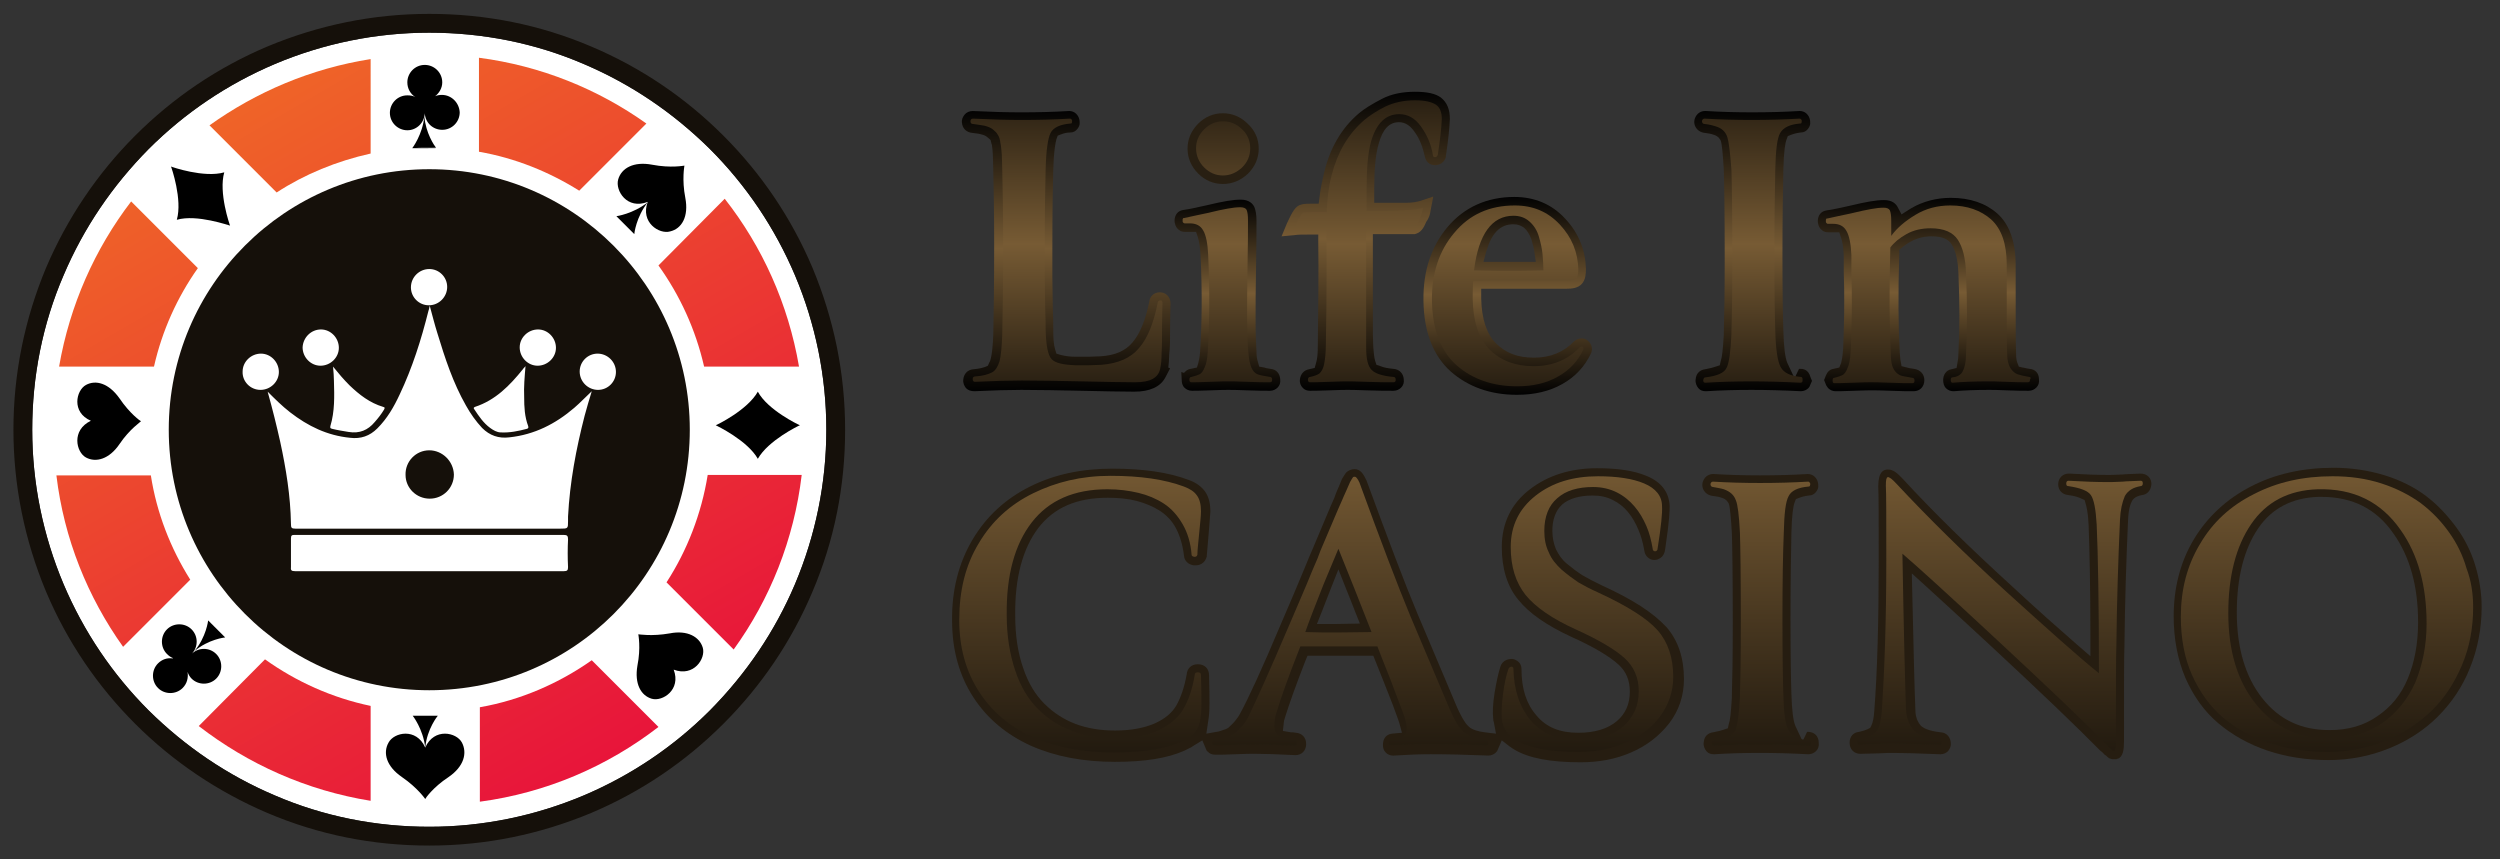 <?xml version="1.0" encoding="utf-8"?>
<!-- Generator: Adobe Illustrator 27.9.0, SVG Export Plug-In . SVG Version: 6.00 Build 0)  -->
<svg version="1.1" id="Layer_1" xmlns="http://www.w3.org/2000/svg" xmlns:xlink="http://www.w3.org/1999/xlink" x="0px" y="0px"
	 viewBox="0 0 558.5 192" style="enable-background:new 0 0 558.5 192;" xml:space="preserve">
<rect x="0" y="0" width="558.5" height="192" fill="#333333" stroke="none"/>
<style type="text/css">
	.st0{fill:#FFFFFF;}
	.st1{fill:#261D11;}
	.st2{fill:#281F12;}
	.st3{fill:url(#SVGID_1_);}
	.st4{fill:url(#SVGID_00000158721497554895646370000013142477841027958690_);}
	.st5{fill:url(#SVGID_00000065065762411040909260000005050742878468114108_);}
	.st6{fill:url(#SVGID_00000085225225807800543540000004161848225751611042_);}
	.st7{fill:url(#SVGID_00000133500556274234546560000005805200473543353272_);}
	.st8{fill:url(#SVGID_00000156579298994683471570000017061731372410746282_);}
	.st9{fill:url(#SVGID_00000036245060926204474490000013010768834422466730_);}
	.st10{fill:url(#SVGID_00000101819240037878803890000016795183575818136465_);}
	.st11{fill:url(#SVGID_00000059295207153326680620000012292763846745382025_);}
	.st12{fill:url(#SVGID_00000175284633799678558760000010685771426766841012_);}
	.st13{fill:url(#SVGID_00000085973272846417281820000006184212049441867188_);}
	.st14{fill:url(#SVGID_00000062165412235558686040000006720867782595329957_);}
	.st15{fill:url(#SVGID_00000005967536046694858040000012119181583821279641_);}
	.st16{fill:url(#SVGID_00000178910517263860840320000004286479175546277012_);}
	.st17{fill:#15100A;}
	.st18{fill:url(#SVGID_00000016039864575972998460000003987251233694497419_);}
	.st19{fill:url(#SVGID_00000163057446766031795090000010519250659044663231_);}
	.st20{fill:url(#SVGID_00000075848355783322352060000013635785559743203997_);}
	.st21{fill:url(#SVGID_00000135656390717045953090000013045183486870718123_);}
	.st22{fill:url(#SVGID_00000152244562484860572200000002268392583973643944_);}
	.st23{fill:url(#SVGID_00000000191665000990315230000012101885590157426563_);}
	.st24{fill:url(#SVGID_00000116206522785911921980000008207696360356081567_);}
	.st25{fill:url(#SVGID_00000068677836924835906680000002829742129126615230_);}
	.st26{fill:url(#SVGID_00000038395225021056305960000012958909158135747485_);}
	.st27{fill:url(#SVGID_00000040549337251890403120000005958757810938446482_);}
	.st28{fill:url(#SVGID_00000078753829061049518580000006240430353211075517_);}
	.st29{fill:url(#SVGID_00000176019024399820029430000008528947672012782773_);}
	.st30{fill:url(#SVGID_00000021090716098654714730000007121757776115066774_);}
</style>
<g>
	<path class="st0" d="M177.6,130.5c-4.5,10.6-10.9,20-19,28.2c-8.1,8.1-17.6,14.5-28.2,19c-10.9,4.6-22.6,7-34.5,7s-23.6-2.3-34.5-7
		c-10.6-4.5-20-10.9-28.2-19c-8.1-8.1-14.5-17.6-19-28.2c-4.6-10.9-7-22.6-7-34.5s2.3-23.6,7-34.5c4.5-10.6,10.9-20,19-28.2
		c8.1-8.1,17.6-14.5,28.2-19c10.9-4.6,22.6-7,34.5-7s23.6,2.3,34.5,7c10.6,4.5,20,10.9,28.2,19c8.1,8.1,14.5,17.6,19,28.2
		c4.6,10.9,7,22.6,7,34.5S182.2,119.6,177.6,130.5z"/>
	<g>
		<path class="st1" d="M357.9,130.8c-1.7-0.8-3.2-1.6-4.4-2.3c-1.1-0.7-2.3-1.6-3.5-2.6c-1.1-0.9-1.8-2-2.4-3.2
			c-0.5-1.2-0.8-2.6-0.8-4.1c0-3.9,1.7-5.4,2.2-5.9c1.5-1.3,3.8-2,6.8-2c1.7,0,3.1,0.3,4.5,1c1.4,0.7,2.5,1.6,3.4,2.7
			c1,1.2,1.7,2.5,2.3,3.9c0.6,1.4,1,2.8,1.3,4.5c0.1,0.9,0.5,1.6,1.2,2c0.3,0.2,0.7,0.3,1.1,0.3c0.5,0,1-0.2,1.4-0.5
			c0.6-0.4,0.9-1.1,1-1.9c1-6.7,1-8.7,1-9.7c-0.1-2.1-1-5-5.2-6.7c-2.9-1.2-6.5-1.7-11-1.7c-5.9,0-11,1.6-15,4.7
			c-4.2,3.2-6.3,7.6-6.3,12.9c0,4.8,1.2,8.8,3.7,11.8c2.4,3,6.3,5.7,11.9,8.3c4.9,2.2,8.4,4.3,10.4,6.1c1.8,1.6,2.6,3.6,2.6,6.1
			c0,2.7-0.9,4.9-2.9,6.6c-2,1.7-4.9,2.6-8.6,2.6c-4.1,0-7.1-1.2-9.3-3.8c-2.3-2.6-3.4-6-3.4-10.4c0-0.9-0.4-1.6-1.2-2
			c-0.3-0.2-0.7-0.3-1.1-0.3c-0.3,0-0.6,0.1-1,0.2c-0.7,0.3-1.2,0.8-1.4,1.5c-0.5,1.5-0.9,3.5-1.3,5.8c-0.4,2.5-0.5,4.4-0.3,6.1
			c0,0.1,0,0.3,0.1,0.4l0.5,2.7l-2.5-0.3c-1.6-0.2-2.8-0.6-3.5-1.2c-0.5-0.4-1.4-1.5-2.7-4.4c-7.2-17.1-8.6-20.3-8.8-20.8
			c-2.9-6.9-6.7-17-11.4-29.8l-0.1-0.2c-0.6-1.3-1.3-2.4-2.6-2.4c-0.7,0-1.4,0.3-1.9,0.8c-0.2,0.3-0.5,0.7-0.9,1.4l-0.7,1.7
			c0,0-0.8,1.8-1,2.5c-0.3,0.7-0.6,1.3-0.8,1.8l-4,9.5c-0.4,0.9-1,2.3-1.8,4.3l-2.6,6.2c-0.9,2.1-1.8,4.2-2.7,6.3
			c-4.2,10-7.3,16.7-9.1,20c-0.4,0.8-0.9,1.4-1.3,1.9c-0.6,0.7-1,1-1.2,1.2l-0.1,0.1l-0.1,0.1c-0.2,0.1-0.5,0.3-0.9,0.4
			c-0.5,0.2-0.9,0.3-1.2,0.4l-2.8,0.5l0.4-2.7l0,0c0.2-1.1,0.3-2.4,0.3-4c0-1.4,0-3.6-0.1-6.4c0-1.4-1-2.4-2.4-2.4l-0.2,0
			c-1.3,0-2.3,0.9-2.4,2.3c-0.5,2.8-1.3,5.1-2.3,6.9c-1,1.7-2.6,3-4.8,4c-2.3,1-5.2,1.6-8.9,1.6c-3.3,0-6.3-0.5-8.9-1.5
			c-2.6-1-4.9-2.5-6.9-4.5c-2-2-3.6-4.6-4.7-7.9c-1.2-3.4-1.8-7.3-1.8-11.8c-0.1-8.5,1.7-15,5.2-19.6c3.5-4.5,8.5-6.7,15.5-6.7
			c2.3,0,4.5,0.2,6.4,0.7c1.9,0.5,3.6,1.2,5.2,2.2c1.5,1,2.7,2.2,3.6,3.9c0.9,1.7,1.5,3.7,1.8,6.1c0,0.3,0.2,1.9,2.2,2.2l0.4,0
			c1.3,0,2.2-0.8,2.5-2l0-0.2c0.1-1,0.2-2.6,0.4-4.7c0.2-2.3,0.3-3.9,0.4-5.1c0-1.9-0.4-3.4-1.2-4.5c-0.8-1.1-2-2-3.7-2.6
			c-4.5-1.7-10.2-2.5-17-2.5c-6.9,0-13,1.3-18.4,4c-5.4,2.7-9.7,6.6-12.8,11.8c-3.1,5.2-4.7,11.3-4.6,18.2c0,6.5,1.6,12.2,4.7,17
			c3.1,4.8,7.4,8.4,12.9,10.9c5.4,2.4,11.7,3.6,18.8,3.6c6.6,0,11.7-0.8,15.5-2.5l0.6-0.3c0.7-0.3,1.2-0.6,1.6-0.9l1.8-1.1l0.8,1.9
			c0.1,0.3,0.2,0.5,0.4,0.6c0.4,0.5,1,0.7,1.7,0.7c1,0,2.5,0,4.6-0.1c2-0.1,3.4-0.1,4.3-0.1c2,0,5,0.1,9,0.3c1.4,0,2.4-1,2.4-2.5
			c0-1.4-0.9-2.4-2.3-2.5c-0.4-0.1-0.8-0.1-1.1-0.1l-1.8-0.3l0.2-1.8c0-0.3,0.1-0.7,0.3-1.3c0.9-2.9,2.4-7.1,4.5-12.5l0.5-1.2h14.7
			l2.4,6c1.5,3.7,2.5,6.4,3.1,8.1c0.1,0.3,0.2,0.6,0.3,0.9l0.6,2.2l-2.2,0.2c-0.9,0.1-1.6,0.6-1.9,1.5c-0.2,0.6-0.2,1.4,0,2
			c0.4,0.9,1.2,1.4,2.1,1.4l0.2,0c3-0.2,5.8-0.3,8.2-0.3c3.8,0,8.1,0.1,12.9,0.3c0.7,0,1.3-0.3,1.7-0.7c0.1-0.1,0.3-0.3,0.4-0.6
			l0.9-2.1l1.8,1.4c0.3,0.2,0.6,0.4,0.9,0.6c3.3,2,8.2,2.9,14.9,2.9c4.1,0,7.9-0.7,11.3-2.2c3.5-1.5,6.3-3.7,8.5-6.5
			c2.2-2.9,3.3-6.2,3.3-9.9c0-4.7-1.3-8.6-3.9-11.6C369.2,136.8,364.7,133.9,357.9,130.8z M298.4,139.4l-4.2,0l1-2.5
			c0.6-1.6,1.3-3.4,2.1-5.4l1.7-4.3l1.7,4.3c0.7,1.7,1.4,3.5,2.1,5.3l1,2.5L298.4,139.4z"/>
		<path class="st1" d="M404.1,163.5c-0.1,0-0.3,0-0.4,0l-1,2.1l-1.6-3.4c-0.5-1.1-0.8-3.6-0.9-7.2c-0.1-2.7-0.2-8.4-0.2-16.8
			c0-8,0.1-14.5,0.2-19.2c0.1-4,0.4-5.9,0.7-6.7l0.3-0.8l0.8-0.3c0.5-0.2,1.2-0.4,2.1-0.5c0.7,0,1.2-0.3,1.6-0.8
			c0.3-0.4,0.5-0.8,0.5-1.2c0-0.3,0-0.7-0.1-1c-0.1-0.4-0.3-0.8-0.7-1.2c-0.4-0.4-1-0.6-1.5-0.6l-0.1,0c-3.3,0.2-6.8,0.3-10.6,0.3
			c-3.6,0-7.1-0.1-10.3-0.3l-0.2,0c-0.9,0-1.7,0.5-2.1,1.3c-0.4,0.7-0.4,1.6,0,2.3c0.4,0.7,1.1,1.2,2.1,1.3c0.8,0.1,1.4,0.2,1.9,0.4
			c0.4,0.1,1.1,0.4,1.4,1l0.1,0.1l0.1,0.2c0.3,0.8,0.5,3.2,0.7,6.6c0.1,3,0.2,9.7,0.2,19.8c0,8-0.1,13.4-0.2,16.3c0,0.1,0,0.6,0,0.6
			c-0.2,3.5-0.4,5.2-0.7,6l-0.2,0.9l-0.9,0.3c-0.6,0.2-1.3,0.4-2.4,0.6c-0.9,0.1-2,0.7-2.1,2.3c-0.1,0.7,0.2,1.4,0.6,1.9
			c0.4,0.5,1,0.7,1.6,0.7l0.2,0c3.1-0.2,6.5-0.3,10.1-0.3c3.4,0,7.1,0.1,10.8,0.3l0.1,0c0.7,0,1.3-0.3,1.7-0.7
			c0.5-0.5,0.7-1.1,0.6-1.9C406.3,164.5,405.4,163.6,404.1,163.5z"/>
		<path class="st1" d="M478.2,105.8c-1.9,0.1-3.2,0.1-4,0.2c-1.8,0.1-2.9,0.1-3.1,0.1c-2.5,0-5.5-0.1-8.8-0.3l-0.1,0
			c-1.4,0-2.4,1-2.4,2.4c0,1.3,0.9,2.3,2.3,2.4c1.6,0.2,2.5,0.6,2.9,0.8l0.7,0.3l0.2,0.7c0.2,0.7,0.6,2.1,0.7,5
			c0.2,5.4,0.4,13.8,0.4,25.1l0,4.1L464,144c-3.9-3.4-8.9-7.8-14.7-13.2c-9.1-8.3-17.3-16.3-24.2-23.8c-1.2-1.3-2.2-2.1-3.2-2.1
			l-0.2,0l-0.2,0c-0.6,0.1-1.9,0.3-1.9,3.8c0.1,1.6,0.1,7.2,0.1,16.8c0,13.2-0.3,24.5-1,33.5c-0.1,1.3-0.3,2.4-0.6,3l-0.3,0.6
			l-0.6,0.3c-0.4,0.2-1,0.4-1.9,0.6c-1.3,0.1-2.1,1.1-2.1,2.4c0,1.5,1,2.5,2.4,2.5l4.1-0.1c1.4-0.1,2.5-0.1,3.3-0.1
			c2,0,5.4,0.1,10.5,0.3c0.7,0,1.3-0.3,1.7-0.7c0.4-0.5,0.7-1.1,0.6-1.8l0-0.2c-0.3-2-1.9-2.2-2.2-2.2c-2.8-0.3-4-1-4.5-1.5
			c-0.7-0.8-1.2-2-1.2-3.4c-0.2-4.6-0.4-13.4-0.7-26.3l-0.1-4.3l3.2,2.9c3.5,3.2,8.1,7.4,13.7,12.6c12.4,11.5,20.8,19.6,25,23.9
			c0.2,0.2,0.3,0.3,0.6,0.5l0.1,0.1l0.1,0.1c0.2,0.2,0.3,0.4,0.7,0.6c0.1,0.1,0.2,0.2,0.3,0.3l0.4,0.3l0.7,0.2h0.3l0.6,0l0.2-0.1
			l0.1,0c1.2-0.4,1.4-2.1,1.4-3.8c0-12.1,0-19.3,0.1-21.5c0.1-9.5,0.4-18.9,0.8-27.9c0.1-2.5,0.5-3.7,0.9-4.4
			c0.5-0.9,1.6-1.2,2.2-1.3c1.1-0.1,2-1,2.1-2.3c0.1-0.7-0.2-1.4-0.6-1.8C479.5,106,478.9,105.8,478.2,105.8z"/>
		<path class="st1" d="M553,126.4c-0.9-3-2.3-5.9-4.2-8.5c-1.9-2.6-4.1-5-6.7-7c-2.6-2-5.8-3.6-9.3-4.7c-3.6-1.1-7.4-1.7-11.5-1.7
			c-6.9,0-13.1,1.4-18.5,4.2c-5.4,2.8-9.7,6.8-12.7,11.8c-3,5-4.5,10.8-4.5,17.2c0,5,0.9,9.7,2.6,13.7c1.8,4.1,4.2,7.5,7.4,10.2
			c3.1,2.6,6.8,4.7,11,6.1c4.2,1.4,8.7,2.1,13.6,2.1c4.8,0,9.3-0.9,13.5-2.6c4.2-1.7,7.9-4.1,10.9-7.1c3-3,5.5-6.6,7.2-10.9
			c1.7-4.2,2.6-8.8,2.6-13.6C554.4,132.5,553.9,129.4,553,126.4z M537.9,151.6c-1.5,3.6-3.7,6.3-6.8,8.4c-3,2.1-6.5,3.1-10.7,3.1
			c-6.3,0-11.2-2.3-15-7.1c-3.8-4.8-5.7-11.3-5.7-19.1c0-7.9,1.6-14.2,4.8-18.9c3-4.4,7.5-6.8,13.4-7l0.7,0h0c7,0,12.3,2.7,16.1,8.2
			c3.7,5.2,5.5,11.8,5.5,19.8C540.2,143.8,539.4,148,537.9,151.6z"/>
	</g>
	<path class="st2" d="M273.2,41.1c-2.1,0-4-0.8-5.5-2.3c-1.6-1.6-2.4-3.5-2.4-5.6c0-2.1,0.8-4,2.4-5.6c1.5-1.5,3.4-2.3,5.5-2.3
		c2.1,0,4,0.8,5.6,2.4c1.6,1.5,2.4,3.4,2.4,5.5c0,2.1-0.8,4-2.4,5.6C277.2,40.3,275.3,41.1,273.2,41.1z"/>
	<g>
		<linearGradient id="SVGID_1_" gradientUnits="userSpaceOnUse" x1="238.279" y1="24.621" x2="238.279" y2="87.363">
			<stop  offset="0" style="stop-color:#020202"/>
			<stop  offset="0.492" style="stop-color:#775B34"/>
			<stop  offset="1" style="stop-color:#010101"/>
		</linearGradient>
		<path class="st3" d="M261.4,73c0-2.6,0.1-4.3,0.1-5.2c0-0.9-0.4-1.7-1.2-2.2c-0.4-0.2-0.8-0.3-1.2-0.3s-0.8,0.1-1.2,0.3
			c-0.7,0.4-1.1,1.1-1.2,2c-0.8,3.9-2,6.9-3.7,8.9c-1.6,1.9-3.9,2.9-7.2,3.1l-2.8,0.1l-2.7,0c-1.4,0-2.5-0.2-3.3-0.4l-1-0.3l-0.3-1
			c-0.3-1-0.4-2.4-0.4-4.2c0-0.9,0-2.6-0.1-4.9c0-2.3-0.1-4.7-0.1-6.9c0-2.3,0-4.4,0-6.5c0-8.3,0.1-14.3,0.2-17.6
			c0.1-4.1,0.5-6,0.7-6.8l0.3-0.8l0.8-0.3c0.5-0.2,1.2-0.4,2-0.4c0.7,0,1.2-0.3,1.6-0.8c0.3-0.4,0.5-0.8,0.5-1.2c0-0.3,0-0.7-0.1-1
			c-0.1-0.4-0.3-0.8-0.7-1.2c-0.4-0.4-1-0.6-1.5-0.6l-0.1,0c-3.3,0.2-6.8,0.3-10.6,0.3c-3.2,0-6.8-0.1-10.9-0.3
			c-0.7,0-1.4,0.3-1.8,0.8c-0.4,0.5-0.7,1.1-0.6,1.8c0.1,1.3,1,2.2,2.4,2.3c0.9,0.1,1.6,0.2,2.2,0.4c0.4,0.1,0.8,0.3,1,0.5
			c0.2,0.2,0.4,0.3,0.5,0.4l0.3,0.3l0.1,0.4c0,0.1,0.1,0.4,0.2,0.7c0.1,0.8,0.2,1.6,0.2,2.2c0,0.8,0.1,1.9,0.1,3.4
			c0.1,3.9,0.2,9.5,0.2,16.6c0,9-0.1,15.8-0.2,20.2c-0.1,2.5-0.3,4.4-0.6,5.5c-0.1,0.3-0.2,0.6-0.3,0.7l-0.3,0.7l-0.7,0.3
			c-0.6,0.2-1.4,0.4-2.6,0.5c-1.2,0.1-2.1,1-2.2,2.3c-0.1,0.7,0.2,1.4,0.6,1.9c0.5,0.5,1.1,0.7,1.9,0.7c4.1-0.2,7.7-0.3,10.5-0.3
			c4.1,0,8.6,0.1,13.4,0.2c4.9,0.1,8.8,0.2,11.8,0.2c3.5,0,5.8-1.1,6.9-3.1l1.1-2.1l-0.4-0.2c0.1-0.8,0.2-1.8,0.2-2.9
			C261.4,77.7,261.4,75.6,261.4,73z"/>
		
			<linearGradient id="SVGID_00000029734081642236377650000016177297792183213234_" gradientUnits="userSpaceOnUse" x1="274.132" y1="44.52" x2="274.132" y2="87.272">
			<stop  offset="0" style="stop-color:#020202"/>
			<stop  offset="0.492" style="stop-color:#775B34"/>
			<stop  offset="1" style="stop-color:#010101"/>
		</linearGradient>
		<path style="fill:url(#SVGID_00000029734081642236377650000016177297792183213234_);" d="M283.8,82.4c-0.7-0.1-1.2-0.2-1.4-0.3
			l-1.1-0.2l-0.3-1.1c-0.2-0.6-0.3-1.3-0.3-2.2c-0.1-1.6-0.2-3.9-0.2-7c0-3.2,0-7.1,0.1-11.9c0.1-4.8,0.1-8.3,0.1-10.4
			c0-1.4-0.2-2.4-0.5-3.1c-0.3-0.6-1.1-1.6-3-1.6c-0.9,0-1.9,0.1-3.1,0.3c-1.1,0.2-2.7,0.5-4.7,1c-1.9,0.4-3.5,0.8-5,1
			c-0.6,0.1-1.1,0.3-1.5,0.8c-0.3,0.4-0.5,1-0.5,1.5c0,0.3,0,0.5,0.1,0.8c0.1,0.5,0.4,1,0.8,1.3c0.4,0.4,1,0.5,1.5,0.5h2.4l0.4,1.2
			c0.3,0.9,0.5,2.3,0.6,4c0.4,8.1,0.3,15.4-0.1,21.6c-0.1,1.3-0.3,2.1-0.4,2.5l-0.3,1l-1.4,0.3c-0.8,0.1-1.2,0.6-1.5,0.9l-0.6-0.2
			l0.1,1.9c0,0.4,0.1,1.1,0.6,1.6c0.4,0.4,1,0.7,1.7,0.7c0.5,0,1.9,0,4.1-0.1c2.2-0.1,3.5-0.1,4-0.1c0.6,0,2,0,4.2,0.1
			c2.3,0.1,4,0.1,5.1,0.1c0.7,0,1.3-0.3,1.7-0.7c0.5-0.5,0.7-1.1,0.6-1.9C285.9,83.4,285.1,82.5,283.8,82.4z"/>
		
			<linearGradient id="SVGID_00000148623122944892685890000014091859956341899158_" gradientUnits="userSpaceOnUse" x1="305.264" y1="20.514" x2="305.264" y2="87.272">
			<stop  offset="0" style="stop-color:#020202"/>
			<stop  offset="0.492" style="stop-color:#775B34"/>
			<stop  offset="1" style="stop-color:#010101"/>
		</linearGradient>
		<path style="fill:url(#SVGID_00000148623122944892685890000014091859956341899158_);" d="M319.6,47l0.6-3.1l-3,1
			c-0.7,0.2-1.7,0.4-3.1,0.4c-1.7,0-3.5,0-5.2,0l-1.9,0v-3c0-4.5,0.3-7.9,1-10.2c0.9-3.3,2.4-4.8,4.5-4.8c0.8,0,2.1,0.2,3.4,2
			c1.2,1.6,1.9,3.4,2.4,5.6c0.2,1.2,1.1,2,2.2,2l0.3,0c1.1-0.1,1.9-0.8,2.2-1.8l0-0.1l0-0.1c0.5-3.3,0.8-6,0.9-8.3
			c0-2.1-0.6-3.7-2-4.8c-1.2-0.9-3.1-1.3-5.8-1.3c-2.8,0-5.3,0.5-7.4,1.6c-2.1,1.1-3.8,2.1-5.1,3.2c-3.9,3.3-6.5,7.8-7.8,13.3
			c-0.4,1.7-0.8,3.5-1,5.3l-0.2,1.6l-1.6,0c-1.5,0-2,0.1-2.3,0.2c-1.3,0.3-2,1.6-3.2,4.2l-1.2,2.9l3.1-0.3c0.6-0.1,1.7-0.1,3.2-0.1
			l1.9,0l0,1.9c0.1,6.2,0,13.9-0.1,22.7c0,1.9-0.1,3.2-0.4,4.1l-0.3,1.1l-1.3,0.3c-1.1,0.2-1.9,1.1-2,2.3c-0.1,0.7,0.2,1.4,0.6,1.8
			c0.4,0.5,1,0.7,1.7,0.7c0.5,0,2,0,4.3-0.1c2.2-0.1,3.6-0.1,4.1-0.1c0.4,0,1.8,0,4.2,0.1c2.5,0.1,4.5,0.1,6,0.1
			c0.7,0,1.3-0.3,1.7-0.7c0.5-0.5,0.7-1.1,0.6-1.9c-0.1-1.3-1-2.2-2.3-2.3c-1.2-0.1-2.2-0.3-2.9-0.6l-0.9-0.3l-0.3-0.9
			c-0.2-0.7-0.3-1.7-0.4-2.9c0-0.3-0.1-2.3-0.1-3.1c0-0.8,0-1.5,0-2.1c0-1.6,0-4.3,0-7.9c0-3.7,0-6.4,0-8.2c0-0.5,0-4.1,0-4.1l4.7,0
			c2.3,0,3.8,0,4.4,0h0.3l0.3-0.1c1.3-0.4,1.9-1.9,2.2-2.6C319.2,48.8,319.5,47.9,319.6,47z"/>
		
			<linearGradient id="SVGID_00000042005263233018390100000009613986172982745225_" gradientUnits="userSpaceOnUse" x1="336.912" y1="44.063" x2="336.912" y2="88.185">
			<stop  offset="0" style="stop-color:#020202"/>
			<stop  offset="0.492" style="stop-color:#775B34"/>
			<stop  offset="1" style="stop-color:#010101"/>
		</linearGradient>
		<path style="fill:url(#SVGID_00000042005263233018390100000009613986172982745225_);" d="M353.3,75.6c-0.6,0-1.1,0.2-1.7,0.7
			c-2.3,2.4-5.3,3.6-8.9,3.6c-3.6,0-6.3-1-8.5-3.2c-2.1-2.1-3.2-5.5-3.3-10l0-2.2l1.8,0c1.7,0,3.5,0,5.3,0c1.6,0,3.8,0,6.7,0
			c2.9,0,4.7,0,5.3,0c1.1,0,2.5-0.1,3.4-1.1c0.8-0.9,0.9-2.2,0.9-3.3c-0.1-4.2-1.6-8-4.6-11.2c-3-3.3-6.9-4.9-11.4-4.9
			c-6.1,0-11.2,2.3-14.9,6.7c-3.7,4.4-5.5,9.9-5.4,16.5c0.1,7,2.2,12.3,6.1,15.8c3.9,3.4,8.8,5.2,14.8,5.2c3.9,0,7.3-0.8,10.1-2.4
			c2.9-1.6,5-3.9,6.4-6.8c0.5-1,0.2-2.2-0.7-2.9C354.3,75.7,353.8,75.6,353.3,75.6z M332,56.3c1.2-4.2,3.1-6.2,6.1-6.2
			c1,0,1.7,0.3,2.4,0.8c0.7,0.6,1.2,1.5,1.6,2.5c0.3,1.1,0.6,2.1,0.7,3l0.3,2.1l-2.1,0c-1.5,0-2.8,0-3.9,0c-0.9,0-2,0-3.3,0l-2.4,0
			L332,56.3z"/>
		
			<linearGradient id="SVGID_00000159455299330565882670000005076933139913403779_" gradientUnits="userSpaceOnUse" x1="430.81" y1="44.063" x2="430.81" y2="87.273">
			<stop  offset="0" style="stop-color:#020202"/>
			<stop  offset="0.492" style="stop-color:#775B34"/>
			<stop  offset="1" style="stop-color:#010101"/>
		</linearGradient>
		<path style="fill:url(#SVGID_00000159455299330565882670000005076933139913403779_);" d="M453.4,82.4c-0.8-0.1-1.3-0.3-1.6-0.3
			l-0.8-0.2l-0.3-0.8c-0.2-0.5-0.3-1.1-0.3-2c-0.1-1.2-0.1-8.1-0.1-19.9c0-5.2-1.4-9.1-4.1-11.5c-2.6-2.3-6.1-3.5-10.4-3.5
			c-3.2,0-6.2,0.8-8.8,2.3l-2.2,1.4l-0.9-1.7c-0.4-0.7-1.2-1.5-3-1.5c-0.9,0-1.9,0.1-3.1,0.3c-1.1,0.2-2.7,0.5-4.7,1
			c-1.9,0.4-3.5,0.8-5,1c-0.6,0.1-1.1,0.3-1.5,0.8c-0.3,0.4-0.5,1-0.5,1.5c0,0.3,0,0.5,0.1,0.8c0.1,0.5,0.4,1,0.8,1.3
			c0.4,0.4,1,0.5,1.5,0.5h2.4l0.4,1.2c0.2,0.6,0.5,1.8,0.6,3.9c0,0.2,0,0.5,0,0.9c0,0.4,0,0.8,0,1.4c0,0.6,0,1.1,0,1.7
			c0.1,2.5,0.1,4.6,0.1,6.2c0,1.5,0,3.7-0.1,6.6c-0.1,2.4-0.1,4-0.2,4.8c-0.1,1.3-0.3,2.1-0.4,2.5l-0.4,1l-1.3,0.3
			c-0.8,0.1-1.4,0.7-1.7,1.5l-0.4,1l0.4,1c0.1,0.3,0.3,0.5,0.5,0.8c0.4,0.4,1,0.7,1.6,0.7c0.5,0,1.9,0,4.2-0.1
			c2.2-0.1,3.5-0.1,4-0.1c0.6,0,2,0,4.2,0.1c2.3,0.1,4,0.1,5.1,0.1c1.4,0,2.4-1,2.4-2.5c0-1.3-0.9-2.3-2.3-2.5
			c-0.8-0.1-1.3-0.2-1.6-0.3l-1.2-0.3l-0.2-1.2c-0.1-0.4-0.1-1-0.2-1.9c-0.3-5.4-0.4-12.9-0.1-22.1l0-0.8l0.6-0.5
			c0.6-0.5,1.3-1,2.1-1.4c1.3-0.7,2.8-1.1,4.5-1.1c2.3,0,3.8,0.6,4.5,1.8c0.9,1.4,1.4,3.6,1.5,6.3c0.3,6.6,0.3,12.8,0,18.3
			c0,0.7-0.1,1.3-0.2,1.8l-0.2,1.2l-1.2,0.3c-1.1,0.2-1.8,1.2-1.8,2.4c0,0.7,0.2,1.4,0.6,1.8c0.4,0.4,1,0.7,1.6,0.7l0.2,0
			c2.3-0.2,4.9-0.3,7.8-0.3c0.7,0,2,0,4,0.1c2.1,0.1,3.7,0.1,4.9,0.1c0.7,0,1.3-0.3,1.7-0.7c0.5-0.5,0.7-1.1,0.6-1.9
			C455.5,83.4,454.7,82.5,453.4,82.4z"/>
		
			<linearGradient id="SVGID_00000070814042544657751360000007245704395450652346_" gradientUnits="userSpaceOnUse" x1="391.647" y1="24.621" x2="391.647" y2="87.273">
			<stop  offset="0" style="stop-color:#020202"/>
			<stop  offset="0.492" style="stop-color:#775B34"/>
			<stop  offset="1" style="stop-color:#010101"/>
		</linearGradient>
		<path style="fill:url(#SVGID_00000070814042544657751360000007245704395450652346_);" d="M402.3,82.4c-0.1,0-0.3,0-0.4,0l-1,2.1
			l-1.6-3.4c-0.5-1.1-0.8-3.6-0.9-7.2c-0.1-2.7-0.2-8.4-0.2-16.8c0-8,0.1-14.5,0.2-19.2c0.1-4,0.4-5.9,0.7-6.7l0.3-0.8l0.8-0.3
			c0.5-0.2,1.2-0.4,2.1-0.5c0.7,0,1.2-0.3,1.6-0.8c0.3-0.4,0.5-0.8,0.5-1.2c0-0.3,0-0.7-0.1-1c-0.1-0.4-0.3-0.8-0.7-1.2
			c-0.4-0.4-1-0.6-1.5-0.6l-0.1,0c-3.3,0.2-6.8,0.3-10.6,0.3c-3.6,0-7.1-0.1-10.3-0.3l-0.2,0c-0.9,0-1.7,0.5-2.1,1.3
			c-0.4,0.7-0.4,1.6,0,2.3c0.4,0.7,1.1,1.2,2.1,1.3c0.8,0.1,1.4,0.2,1.9,0.4c0.4,0.1,1.1,0.4,1.4,1l0.1,0.1l0.1,0.2
			c0.3,0.8,0.5,3.2,0.7,6.6c0.1,3,0.2,9.7,0.2,19.8c0,8-0.1,13.4-0.2,16.3c0,0.1,0,0.6,0,0.6c-0.2,3.5-0.4,5.2-0.7,6l-0.2,0.9
			l-0.9,0.3c-0.6,0.2-1.3,0.4-2.4,0.6c-0.9,0.1-2,0.7-2.1,2.3c-0.1,0.7,0.2,1.4,0.6,1.9c0.4,0.5,1,0.7,1.6,0.7l0.2,0
			c3.1-0.2,6.5-0.3,10.1-0.3c3.4,0,7.1,0.1,11,0.3c0.7,0,1.3-0.3,1.7-0.7c0.2-0.2,0.3-0.4,0.4-0.7l0.4-0.9l-0.4-1
			C404.1,83,403.3,82.4,402.3,82.4z"/>
	</g>
	<g>
		
			<linearGradient id="SVGID_00000155128751424243263080000005831029348288624010_" gradientUnits="userSpaceOnUse" x1="54.705" y1="-91.539" x2="195.919" y2="151.691">
			<stop  offset="0" style="stop-color:#F3921D"/>
			<stop  offset="1" style="stop-color:#E70E3C"/>
		</linearGradient>
		<path style="fill:url(#SVGID_00000155128751424243263080000005831029348288624010_);" d="M144.4,27.6
			c-10.8-7.7-23.6-12.9-37.4-14.7l0,21c8.1,1.4,15.7,4.5,22.4,8.7L144.4,27.6z"/>
		
			<linearGradient id="SVGID_00000074409096789478432030000017827445363333622912_" gradientUnits="userSpaceOnUse" x1="-35.237" y1="-39.321" x2="105.976" y2="203.91">
			<stop  offset="0" style="stop-color:#F3921D"/>
			<stop  offset="1" style="stop-color:#E70E3C"/>
		</linearGradient>
		<path style="fill:url(#SVGID_00000074409096789478432030000017827445363333622912_);" d="M13.2,81.9h21.2c1.8-8,5.2-15.5,9.8-22
			L29.3,45C21.2,55.6,15.6,68.1,13.2,81.9z"/>
		
			<linearGradient id="SVGID_00000124884459425655825470000000360104718854679722_" gradientUnits="userSpaceOnUse" x1="13.579" y1="-67.662" x2="154.792" y2="175.569">
			<stop  offset="0" style="stop-color:#F3921D"/>
			<stop  offset="1" style="stop-color:#E70E3C"/>
		</linearGradient>
		<path style="fill:url(#SVGID_00000124884459425655825470000000360104718854679722_);" d="M61.8,43c6.3-4.1,13.4-7,21-8.7V13.2
			c-13.3,2.1-25.5,7.3-36,14.8L61.8,43z"/>
		
			<linearGradient id="SVGID_00000098207591370453772460000007142421970384192927_" gradientUnits="userSpaceOnUse" x1="-47.842" y1="-32.003" x2="93.371" y2="211.228">
			<stop  offset="0" style="stop-color:#F3921D"/>
			<stop  offset="1" style="stop-color:#E70E3C"/>
		</linearGradient>
		<path style="fill:url(#SVGID_00000098207591370453772460000007142421970384192927_);" d="M44.4,162.2c11,8.5,24.1,14.4,38.4,16.7
			v-21.2c-8.6-1.8-16.6-5.4-23.6-10.4L44.4,162.2z"/>
		
			<linearGradient id="SVGID_00000049937680491817917480000010046140990052656307_" gradientUnits="userSpaceOnUse" x1="-5.035" y1="-56.856" x2="136.179" y2="186.375">
			<stop  offset="0" style="stop-color:#F3921D"/>
			<stop  offset="1" style="stop-color:#E70E3C"/>
		</linearGradient>
		<path style="fill:url(#SVGID_00000049937680491817917480000010046140990052656307_);" d="M107.2,158l0,21.1
			c14.9-2,28.5-7.9,39.9-16.7l-14.9-14.9C124.8,152.7,116.3,156.4,107.2,158z"/>
		
			<linearGradient id="SVGID_00000073721771543648204360000006096799847506417592_" gradientUnits="userSpaceOnUse" x1="-57.679" y1="-26.292" x2="83.535" y2="216.939">
			<stop  offset="0" style="stop-color:#F3921D"/>
			<stop  offset="1" style="stop-color:#E70E3C"/>
		</linearGradient>
		<path style="fill:url(#SVGID_00000073721771543648204360000006096799847506417592_);" d="M12.6,106.2c1.7,14.2,7,27.2,14.9,38.3
			l15-15c-4.4-7-7.5-14.9-8.8-23.3L12.6,106.2z"/>
		
			<linearGradient id="SVGID_00000013174528271128999700000006954425481108164029_" gradientUnits="userSpaceOnUse" x1="45.447" y1="-86.164" x2="186.661" y2="157.066">
			<stop  offset="0" style="stop-color:#F3921D"/>
			<stop  offset="1" style="stop-color:#E70E3C"/>
		</linearGradient>
		<path style="fill:url(#SVGID_00000013174528271128999700000006954425481108164029_);" d="M158.1,106.1c-1.4,8.7-4.6,16.9-9.2,24
			l15,15c8.1-11.2,13.5-24.6,15.2-39L158.1,106.1z"/>
		
			<linearGradient id="SVGID_00000111156860895689386710000002381104933955814042_" gradientUnits="userSpaceOnUse" x1="66.379" y1="-98.317" x2="207.593" y2="144.914">
			<stop  offset="0" style="stop-color:#F3921D"/>
			<stop  offset="1" style="stop-color:#E70E3C"/>
		</linearGradient>
		<path style="fill:url(#SVGID_00000111156860895689386710000002381104933955814042_);" d="M178.5,81.9c-2.4-14-8.2-26.8-16.6-37.5
			l-14.8,14.9c4.8,6.7,8.3,14.3,10.2,22.6H178.5z"/>
	</g>
	<path d="M169.3,87.5L169.3,87.5L169.3,87.5L169.3,87.5L169.3,87.5c-2.3,4.1-9.1,7.4-9.4,7.5h0c0,0,0,0,0,0l0,0h0
		c0.2,0.1,7.1,3.4,9.4,7.5v0l0,0l0,0l0,0c2.3-4.1,9.1-7.4,9.4-7.5h0l0,0l0,0h0C178.4,94.9,171.5,91.6,169.3,87.5z"/>
	<path d="M38.2,37.2c0.1,0.2,2.6,7.4,1.3,11.9l0,0l0,0l0,0l0,0c4.5-1.3,11.7,1.3,11.9,1.3l0,0l0,0h0l0,0c-0.1-0.2-2.6-7.4-1.3-11.9
		l0,0l0,0l0,0l0,0C45.6,39.8,38.4,37.3,38.2,37.2L38.2,37.2C38.2,37.2,38.2,37.2,38.2,37.2L38.2,37.2L38.2,37.2z"/>
	<g>
		<path d="M144.7,45.2c-3.3,2.6-7,3.1-7,3.1l2,2l2,2C141.7,52.2,142.1,48.5,144.7,45.2C144.8,45.2,144.8,45.2,144.7,45.2
			C144.8,45.2,144.8,45.2,144.7,45.2z"/>
		<path d="M153.1,44.2c-0.8-4.1-0.2-7.1-0.2-7.2l0,0l0,0l0,0l0,0c-0.1,0-3,0.6-7.2-0.2c-4.2-0.8-6.9,0.8-7.6,3.3
			c-0.7,2.5,2,6.8,6.6,5c0.1-0.1,0.1-0.1,0.2-0.2c-0.1,0.1-0.1,0.1-0.2,0.2c-1.7,4.6,2.6,7.3,5,6.6
			C152.3,51.1,153.9,48.4,153.1,44.2z"/>
	</g>
	<path d="M144.7,45.2C144.8,45.2,144.8,45.2,144.7,45.2C144.8,45.2,144.8,45.2,144.7,45.2c0.1,0,0.1-0.1,0.2-0.2
		C144.9,45.1,144.8,45.2,144.7,45.2z"/>
	<g>
		<path d="M95,167c0.4-4.2,2.8-7.1,2.8-7.1h-2.8h-2.8C92.2,159.9,94.5,162.8,95,167C94.9,167,94.9,167,95,167C95,167,95,167,95,167z
			"/>
		<path d="M103.2,165.9c-1.2-2.3-6.2-3.4-8.2,1.1c0,0.1,0,0.2,0,0.2c0-0.1,0-0.2,0-0.2c-2-4.5-7-3.4-8.2-1.1c-1.3,2.3-0.5,5.3,3,7.7
			c3.5,2.4,5.2,4.9,5.2,4.9v0l0,0l0,0v0c0-0.1,1.7-2.6,5.2-4.9C103.7,171.2,104.4,168.2,103.2,165.9z"/>
	</g>
	<path d="M95,167C95,167,95,167,95,167C94.9,167,94.9,167,95,167c0,0.1,0,0.2,0,0.2C95,167.1,95,167.1,95,167z"/>
	<path d="M149.6,141.5c-4,0.7-6.9,0.2-7,0.2l0,0l0,0l0,0l0,0c0,0.1,0.6,3-0.2,7c-0.7,4.1,0.8,6.7,3.2,7.4c2.4,0.7,6.6-2,4.9-6.5
		c4.5,1.7,7.2-2.5,6.5-4.9C156.3,142.3,153.6,140.7,149.6,141.5z"/>
	<path d="M19.2,102.2c2.2,1.2,5.2,0.4,7.5-3c2.3-3.4,4.8-5,4.8-5.1h0l0,0l0,0h0c-0.1,0-2.5-1.7-4.8-5.1c-2.4-3.4-5.3-4.2-7.5-3
		c-2.2,1.2-3.3,6.1,1.1,8C15.9,96.1,17,101,19.2,102.2z"/>
	<g>
		<path d="M92.1,33.1L92.1,33.1c1.3-0.1,2.6-0.1,3.8-0.1c0.5,0,1,0,1.5,0c-0.4-0.5-2.3-3.3-2.6-7C94.4,30.1,92.1,33.1,92.1,33.1z"/>
		<path d="M98.7,21.2c-0.5,0-1.1,0.1-1.5,0.3c0,0,0,0,0,0c0.9-0.7,1.6-1.8,1.6-3.1c0-2.2-1.8-3.9-3.9-3.9c-2.2,0-3.9,1.8-3.9,3.9
			c0,1.4,0.7,2.6,1.8,3.3c-0.5-0.3-1.1-0.4-1.8-0.4c-2.2,0-3.9,1.8-3.9,3.9c0,2.2,1.8,3.9,3.9,3.9c2.1,0,3.8-1.7,3.9-3.8
			c0,0,0,0,0,0c0.1,2.1,1.8,3.7,3.9,3.7c2.2,0,3.9-1.8,3.9-3.9C102.6,23,100.9,21.2,98.7,21.2z"/>
	</g>
	<g>
		<path d="M50.3,142.4l-1.9-1.9l-1.9-1.9c0,0-0.4,3.7-3.1,6.9C46.5,142.8,50.3,142.4,50.3,142.4z"/>
		<path d="M42.9,146C42.9,146,42.9,146,42.9,146c1.4-1.5,1.4-3.9-0.1-5.4c-1.5-1.5-4-1.5-5.5,0c-1.5,1.5-1.5,4,0,5.5
			c0.4,0.4,0.8,0.7,1.3,0.9c0,0,0,0,0,0.1c-1.2-0.2-2.4,0.2-3.3,1.1c-1.5,1.5-1.5,4,0,5.5c1.5,1.5,4,1.5,5.5,0c1-1,1.3-2.3,1.1-3.6
			c0.2,0.6,0.5,1.1,0.9,1.5c1.5,1.5,4,1.5,5.5,0c1.5-1.5,1.5-4,0-5.5C46.8,144.6,44.4,144.6,42.9,146z"/>
	</g>
	<path d="M97.5,33.1C97.5,33.1,97.4,33,97.5,33.1C96.9,33,96.4,33,95.9,33c-1.3,0-2.5,0-3.8,0.1h2.7H97.5z"/>
	<path class="st17" d="M181.5,59.8c-4.7-11.1-11.4-21-19.9-29.5s-18.4-15.2-29.5-19.9c-11.5-4.9-23.6-7.3-36.2-7.3
		s-24.7,2.5-36.2,7.3c-11.1,4.7-21,11.4-29.5,19.9S15,48.8,10.3,59.8C5.5,71.3,3,83.5,3,96s2.5,24.7,7.3,36.2
		c4.7,11.1,11.4,21,19.9,29.5s18.5,15.2,29.5,19.9c11.5,4.9,23.6,7.3,36.2,7.3s24.7-2.5,36.2-7.3c11.1-4.7,21-11.4,29.5-19.9
		c8.5-8.5,15.2-18.4,19.9-29.5c4.9-11.5,7.3-23.6,7.3-36.2S186.3,71.3,181.5,59.8z M177.6,130.5c-4.5,10.6-10.9,20-19,28.2
		c-8.1,8.1-17.6,14.5-28.2,19c-10.9,4.6-22.6,7-34.5,7s-23.6-2.3-34.5-7c-10.6-4.5-20-10.9-28.2-19c-8.1-8.1-14.5-17.6-19-28.2
		c-4.6-10.9-7-22.6-7-34.5s2.3-23.6,7-34.5c4.5-10.6,10.9-20,19-28.2c8.1-8.1,17.6-14.5,28.2-19c10.9-4.6,22.6-7,34.5-7
		s23.6,2.3,34.5,7c10.6,4.5,20,10.9,28.2,19c8.1,8.1,14.5,17.6,19,28.2c4.6,10.9,7,22.6,7,34.5S182.2,119.6,177.6,130.5z"/>
	<g>
		<path class="st17" d="M95.9,100.6c-3,0-5.4,2.5-5.3,5.5c0,2.9,2.4,5.3,5.4,5.3c3,0,5.4-2.4,5.4-5.4
			C101.3,103,98.8,100.6,95.9,100.6z"/>
		<path class="st17" d="M95.9,37.8c-32.1,0-58.2,26-58.2,58.2c0,32.1,26,58.2,58.2,58.2s58.2-26,58.2-58.2
			C154.1,63.9,128,37.8,95.9,37.8z M120.2,73.6c2.2,0,4,1.9,4,4.1c0,2.2-1.9,4-4.1,4c-2.2,0-4-1.9-4-4.1
			C116.1,75.4,118,73.6,120.2,73.6z M106.1,90.9c4.6-1.5,7.8-4.8,10.7-8.4c0.1-0.2,0.3-0.3,0.6-0.7c-0.2,2.4-0.4,4.6-0.3,6.9
			c0,2.2,0.1,4.4,0.9,6.5c0.1,0.4,0,0.5-0.3,0.6c-1.9,0.5-3.8,0.9-5.8,0.8c-0.9,0-1.7-0.5-2.4-1c-1.5-1.1-2.5-2.6-3.5-4.1
			C105.8,91.2,105.7,91.1,106.1,90.9z M95.9,60.1c2.2,0,4,1.8,4,4c0,2.2-1.8,4.1-4.1,4.1c-2.2,0-4-1.8-4-4
			C91.8,61.9,93.7,60.1,95.9,60.1z M78.1,86.1c2.2,2.1,4.5,3.9,7.5,4.8c0.4,0.1,0.4,0.2,0.2,0.6c-0.6,1-1.3,1.9-2.1,2.8
			c-1.5,1.8-3.4,2.6-5.8,2.2c-1.2-0.2-2.5-0.4-3.7-0.7c-0.3-0.1-0.5-0.1-0.4-0.6c1-3.3,0.9-6.7,0.8-10.1c0-1-0.1-2-0.2-3.2
			C75.6,83.4,76.8,84.8,78.1,86.1z M71.7,73.6c2.2,0,4,1.9,4,4.1c0,2.2-1.9,4-4.1,4c-2.2,0-4-1.9-4-4.1
			C67.7,75.4,69.5,73.6,71.7,73.6z M54.2,83c0-2.2,1.9-4,4.1-4c2.2,0,4,1.9,4,4.1c0,2.2-1.9,4-4.1,4C55.9,87.1,54.1,85.2,54.2,83z
			 M126.9,126.7c0,0.7-0.2,0.9-0.9,0.9c-10.1,0-20.1,0-30.2,0c-10,0-20,0-29.9,0c-0.8,0-1-0.2-0.9-1c0-2.1,0-4.2,0-6.3
			c0-0.7,0.2-0.8,0.8-0.8c6.9,0,13.7,0,20.6,0c13.2,0,26.4,0,39.5,0c0.8,0,1,0.2,1,1C126.8,122.5,126.8,124.6,126.9,126.7z
			 M130.6,92.9c-1.9,7.4-3.3,14.8-3.7,22.5c0,0.3,0,0.7,0,1c0,1.7,0,1.7-1.8,1.7c-19.7,0-39.4,0-59.1,0c-0.9,0-1-0.2-1-1.1
			c-0.1-6.2-1.1-12.3-2.4-18.3c-0.8-3.6-1.7-7.2-2.7-10.8c0-0.1-0.1-0.3-0.1-0.4c1.6,1.6,3.2,3.2,5,4.6c4,3.1,8.3,5.2,13.4,5.7
			c2.4,0.3,4.4-0.4,6.1-2.1c2.2-2.2,3.7-4.8,5-7.6c2.8-5.9,4.8-12.2,6.4-18.6c0.1-0.3,0.2-0.6,0.3-1.2c0.6,2.2,1.1,4.2,1.7,6.1
			c1.7,5.6,3.5,11.1,6.4,16.2c1,1.8,2.2,3.5,3.6,5c1.7,1.7,3.7,2.4,6.1,2.1c5.6-0.6,10.3-3,14.5-6.6c1.4-1.2,2.6-2.5,3.9-3.7
			C131.6,89.3,131.1,91.1,130.6,92.9z M133.6,87.1c-2.2,0-4.1-1.8-4.1-4.1c0-2.2,1.8-4,4-4c2.2,0,4.1,1.8,4.1,4.1
			C137.6,85.3,135.8,87.1,133.6,87.1z"/>
	</g>
	<g>
		
			<linearGradient id="SVGID_00000032615233788645786550000000258566823359076248_" gradientUnits="userSpaceOnUse" x1="238.279" y1="101.824" x2="238.279" y2="5.737">
			<stop  offset="0" style="stop-color:#020202"/>
			<stop  offset="0.492" style="stop-color:#775B34"/>
			<stop  offset="1" style="stop-color:#010101"/>
		</linearGradient>
		<path style="fill:url(#SVGID_00000032615233788645786550000000258566823359076248_);" d="M258.9,67.2c-0.2,0.1-0.3,0.3-0.3,0.6
			c-0.9,4.4-2.2,7.7-4.1,9.9c-1.9,2.3-4.7,3.5-8.5,3.8l-2.9,0.1h-2.7c-2.9-0.1-4.7-0.5-5.5-1.4c-0.8-0.9-1.2-3-1.3-6.4
			c0-0.9,0-2.5-0.1-4.9c0-2.4-0.1-4.7-0.1-6.9c0-2.3,0-4.5,0-6.5c0-8.4,0.1-14.3,0.2-17.7c0.1-4.2,0.5-6.9,1.1-8.1
			c0.6-1.2,2.1-1.9,4.4-2.1c0.2,0,0.3,0,0.3-0.1c0.1-0.1,0.1-0.2,0.1-0.3c0-0.1,0-0.2,0-0.3c0-0.1-0.1-0.2-0.2-0.3
			c-0.1-0.1-0.2-0.1-0.3-0.1c-3.3,0.2-6.9,0.3-10.7,0.3c-3.3,0-6.9-0.1-10.9-0.3c-0.4,0-0.6,0.2-0.6,0.6c0,0.4,0.2,0.6,0.6,0.6
			c1,0.1,1.9,0.3,2.6,0.4c0.7,0.2,1.3,0.4,1.8,0.8c0.5,0.4,0.9,0.8,1.1,1.2c0.3,0.4,0.5,1,0.6,1.9c0.2,0.9,0.2,1.7,0.3,2.5
			c0,0.8,0.1,1.9,0.1,3.4c0.1,3.9,0.2,9.5,0.2,16.7c0,9.1-0.1,15.9-0.2,20.2c-0.1,2.7-0.3,4.7-0.6,5.9c-0.4,1.2-0.9,2.1-1.7,2.5
			c-0.8,0.4-2,0.8-3.8,0.9c-0.3,0-0.5,0.2-0.5,0.6c0,0.4,0.2,0.6,0.5,0.6c4.2-0.2,7.7-0.3,10.5-0.3c4.1,0,8.6,0.1,13.5,0.2
			c4.9,0.1,8.8,0.2,11.8,0.2c3.4,0,5.2-1,5.6-3.1c0.2-0.9,0.3-2,0.3-3.4c0.1-1.4,0.1-3.4,0.1-6c0-2.6,0.1-4.4,0.1-5.2
			c0-0.3-0.1-0.5-0.3-0.6C259.2,67.1,259,67.1,258.9,67.2z"/>
		
			<linearGradient id="SVGID_00000013890300615606127480000015772625027892381316_" gradientUnits="userSpaceOnUse" x1="273.217" y1="101.824" x2="273.217" y2="5.737">
			<stop  offset="0" style="stop-color:#020202"/>
			<stop  offset="0.492" style="stop-color:#775B34"/>
			<stop  offset="1" style="stop-color:#010101"/>
		</linearGradient>
		<path style="fill:url(#SVGID_00000013890300615606127480000015772625027892381316_);" d="M273.2,39.2c1.6,0,3-0.6,4.3-1.8
			c1.2-1.2,1.8-2.6,1.8-4.3c0-1.6-0.6-3.1-1.8-4.2c-1.2-1.2-2.6-1.8-4.3-1.8c-1.6,0-3,0.6-4.2,1.8c-1.2,1.2-1.8,2.6-1.8,4.2
			c0,1.6,0.6,3.1,1.8,4.3C270.2,38.6,271.6,39.2,273.2,39.2z"/>
		
			<linearGradient id="SVGID_00000011025353562408782010000006102321821119311274_" gradientUnits="userSpaceOnUse" x1="274.131" y1="101.824" x2="274.131" y2="5.737">
			<stop  offset="0" style="stop-color:#020202"/>
			<stop  offset="0.492" style="stop-color:#775B34"/>
			<stop  offset="1" style="stop-color:#010101"/>
		</linearGradient>
		<path style="fill:url(#SVGID_00000011025353562408782010000006102321821119311274_);" d="M283.7,84.2c-1.3-0.2-2.3-0.4-2.8-0.6
			c-0.5-0.2-1-0.7-1.3-1.4c-0.3-0.7-0.6-1.8-0.7-3.4c-0.2-1.6-0.2-4-0.3-7.2c0-3.2,0-7.1,0.1-12c0.1-4.8,0.1-8.3,0.1-10.4
			c0-1.1-0.1-1.8-0.3-2.3c-0.2-0.4-0.7-0.6-1.4-0.6c-0.8,0-1.7,0.1-2.8,0.3c-1.1,0.2-2.6,0.5-4.6,1c-2,0.4-3.7,0.8-5.1,1.1
			c-0.2,0-0.3,0-0.3,0.1c-0.1,0.1-0.1,0.2-0.1,0.3c0,0.1,0,0.2,0,0.4c0,0.1,0.1,0.2,0.2,0.3c0.1,0.1,0.2,0.1,0.3,0.1h1.1
			c1.4,0,2.4,0.5,3,1.6c0.6,1,1,2.9,1.1,5.4c0.4,8.2,0.3,15.5-0.1,21.8c-0.1,1.5-0.3,2.6-0.7,3.4c-0.3,0.8-0.7,1.3-1.1,1.5
			c-0.4,0.2-1,0.4-1.8,0.6c-0.3,0-0.5,0.2-0.5,0.6c0,0.4,0.1,0.6,0.5,0.6c0.5,0,1.8,0,4.1-0.1c2.2-0.1,3.6-0.1,4.1-0.1
			c0.6,0,2,0,4.3,0.1c2.3,0.1,3.9,0.1,5,0.1c0.4,0,0.5-0.2,0.5-0.6C284.2,84.4,284,84.2,283.7,84.2z"/>
		
			<linearGradient id="SVGID_00000006706791273066871150000013635485176396587655_" gradientUnits="userSpaceOnUse" x1="305.804" y1="101.824" x2="305.804" y2="5.737">
			<stop  offset="0" style="stop-color:#020202"/>
			<stop  offset="0.492" style="stop-color:#775B34"/>
			<stop  offset="1" style="stop-color:#010101"/>
		</linearGradient>
		<path style="fill:url(#SVGID_00000006706791273066871150000013635485176396587655_);" d="M308.5,47.1c-1.9,0-3,0-3.2,0v-4.8
			c0-4.7,0.3-8.2,1-10.7c1.2-4.1,3.3-6.1,6.3-6.1c1.9,0,3.5,0.9,4.8,2.7c1.3,1.8,2.3,3.9,2.7,6.4c0,0.4,0.2,0.5,0.5,0.5
			c0.3,0,0.5-0.2,0.6-0.5c0.5-3.2,0.8-5.8,0.9-8c0-1.5-0.4-2.6-1.3-3.2c-0.9-0.6-2.4-1-4.7-1c-2.5,0-4.7,0.5-6.6,1.4
			c-2,1-3.5,2-4.7,3c-3.6,3.1-6,7.2-7.3,12.3c-0.7,2.6-1,5.3-1.1,8.3c-3,0-4.8,0-5.2,0.1c-0.4,0.1-1,1.1-1.9,3.1
			c1.1-0.1,3.4-0.2,7-0.2c0.1,6.8,0.1,15.6-0.1,26.5c0,2-0.2,3.5-0.4,4.5c-0.2,1-0.6,1.6-1,2c-0.4,0.3-1.1,0.6-2.1,0.8
			c-0.3,0-0.5,0.2-0.5,0.6c0,0.4,0.1,0.6,0.5,0.6c0.5,0,1.9,0,4.2-0.1c2.3-0.1,3.7-0.1,4.2-0.1c0.4,0,1.8,0,4.3,0.1
			c2.5,0.1,4.4,0.1,5.9,0.1c0.4,0,0.5-0.2,0.5-0.6c0-0.4-0.2-0.6-0.5-0.6c-2.5-0.2-4.2-0.8-4.9-1.6c-0.8-0.8-1.2-2.4-1.2-5
			c0-0.3,0-0.6,0-1.1c0-0.5,0-1.1,0-1.9c0-0.8,0-1.5,0-2.1c0-1.6,0-4.3,0-7.9c0-3.7,0-6.4,0-8.2c0-0.7,0-1.7,0-3.1
			c0-1.4,0-2.4,0.1-2.9c2,0,4.2,0,6.5,0c2.3,0,3.8,0,4.4,0c0.3-0.1,0.6-0.6,1-1.5c0.3-0.9,0.6-1.7,0.7-2.5c-0.9,0.3-2.1,0.5-3.7,0.5
			C312.3,47.1,310.4,47.1,308.5,47.1z"/>
		
			<linearGradient id="SVGID_00000124137185222247055720000005104764575212250029_" gradientUnits="userSpaceOnUse" x1="336.912" y1="101.824" x2="336.912" y2="5.737">
			<stop  offset="0" style="stop-color:#020202"/>
			<stop  offset="0.492" style="stop-color:#775B34"/>
			<stop  offset="1" style="stop-color:#010101"/>
		</linearGradient>
		<path style="fill:url(#SVGID_00000124137185222247055720000005104764575212250029_);" d="M352.9,77.6c-2.7,2.8-6.1,4.2-10.3,4.2
			c-4,0-7.3-1.2-9.8-3.7c-2.5-2.5-3.7-6.3-3.8-11.3c0-1.2,0-2.5,0.1-4c2.9-0.1,5.8-0.1,8.9-0.1c1.6,0,3.9,0,6.7,0c2.9,0,4.6,0,5.3,0
			c1.1,0,1.7-0.2,2.1-0.5c0.3-0.3,0.5-1,0.5-2c-0.1-3.8-1.4-7.1-4.1-10c-2.7-2.9-6-4.3-10.1-4.3c-5.6,0-10.1,2-13.5,6.1
			c-3.4,4-5.1,9.1-5,15.2c0.1,6.5,2,11.3,5.5,14.4c3.5,3.1,8.1,4.7,13.5,4.7c3.6,0,6.6-0.7,9.2-2.2c2.5-1.4,4.4-3.4,5.6-6
			c0.1-0.3,0.1-0.5-0.2-0.7C353.4,77.4,353.2,77.4,352.9,77.6z M338.1,48.2c1.4,0,2.6,0.4,3.6,1.3c1,0.9,1.7,2,2.1,3.4
			c0.4,1.4,0.7,2.7,0.8,3.9c0.1,1.2,0.2,2.4,0.2,3.6c-3.2,0.1-5.8,0.1-7.8,0.1c-1.7,0-4.3,0-7.7-0.1
			C330.3,52.3,333.3,48.2,338.1,48.2z"/>
		
			<linearGradient id="SVGID_00000013168949948879329600000015859812280355807913_" gradientUnits="userSpaceOnUse" x1="391.555" y1="101.824" x2="391.555" y2="5.737">
			<stop  offset="0" style="stop-color:#020202"/>
			<stop  offset="0.492" style="stop-color:#775B34"/>
			<stop  offset="1" style="stop-color:#010101"/>
		</linearGradient>
		<path style="fill:url(#SVGID_00000013168949948879329600000015859812280355807913_);" d="M402.3,84.2c-2.3-0.2-3.8-0.9-4.5-2.2
			c-0.7-1.3-1.1-4-1.2-8.1c-0.1-2.8-0.2-8.4-0.2-16.9c0-8,0.1-14.4,0.2-19.2c0.1-4.2,0.4-6.9,1.1-8.1c0.7-1.2,2.1-1.9,4.4-2.1
			c0.2,0,0.3,0,0.3-0.1c0.1-0.1,0.1-0.2,0.1-0.3c0-0.1,0-0.2,0-0.3c0-0.1-0.1-0.2-0.2-0.3c-0.1-0.1-0.2-0.1-0.3-0.1
			c-3.3,0.2-6.9,0.3-10.7,0.3c-3.7,0-7.2-0.1-10.5-0.3c-0.2,0-0.4,0.1-0.5,0.3c-0.1,0.2-0.1,0.4,0,0.6c0.1,0.2,0.3,0.3,0.5,0.3
			c1,0.1,1.8,0.3,2.4,0.5c1.4,0.4,2.3,1.2,2.7,2.5c0.3,0.9,0.6,3.3,0.9,7.2c0.1,3.1,0.2,9.7,0.2,19.9c0,8-0.1,13.4-0.2,16.2
			c0,0.2,0,0.4,0,0.7c-0.2,3.9-0.5,6.4-1.1,7.5c-0.5,1.1-2.1,1.8-4.7,2.1c-0.3,0-0.4,0.2-0.5,0.6c0,0.4,0.1,0.6,0.5,0.6
			c3.2-0.2,6.6-0.3,10.2-0.3c3.5,0,7.1,0.1,11,0.3c0.4,0,0.5-0.2,0.5-0.6C402.7,84.4,402.6,84.2,402.3,84.2z"/>
		
			<linearGradient id="SVGID_00000052801498132846019290000016405922999363214474_" gradientUnits="userSpaceOnUse" x1="430.81" y1="101.824" x2="430.81" y2="5.737">
			<stop  offset="0" style="stop-color:#020202"/>
			<stop  offset="0.492" style="stop-color:#775B34"/>
			<stop  offset="1" style="stop-color:#010101"/>
		</linearGradient>
		<path style="fill:url(#SVGID_00000052801498132846019290000016405922999363214474_);" d="M453.3,84.2c-1.2-0.2-2-0.4-2.6-0.6
			c-0.6-0.2-1.1-0.7-1.6-1.4c-0.4-0.7-0.7-1.7-0.7-3.1c-0.1-1.2-0.1-7.9-0.1-20c0-4.7-1.2-8-3.5-10.1c-2.3-2-5.3-3.1-9.1-3.1
			c-2.9,0-5.5,0.7-7.8,2.1c-2.3,1.4-4.1,2.9-5.4,4.7v-3.4c0-1.1-0.1-1.8-0.3-2.3c-0.2-0.4-0.7-0.6-1.4-0.6c-0.8,0-1.7,0.1-2.8,0.3
			c-1.1,0.2-2.6,0.5-4.6,1c-2,0.4-3.7,0.8-5.1,1.1c-0.2,0-0.3,0-0.3,0.1c-0.1,0.1-0.1,0.2-0.1,0.3c0,0.1,0,0.2,0,0.4
			c0,0.1,0.1,0.2,0.2,0.3c0.1,0.1,0.2,0.1,0.3,0.1h1.1c1.4,0,2.4,0.5,3,1.6c0.6,1,1,2.9,1.1,5.4c0,0.2,0,0.5,0,0.9
			c0,0.4,0,0.9,0,1.5c0,0.6,0,1.2,0,1.7c0.1,2.6,0.1,4.6,0.1,6.3c0,1.6,0,3.8-0.1,6.6c-0.1,2.4-0.1,4-0.2,4.9
			c-0.1,1.5-0.3,2.6-0.7,3.4c-0.3,0.8-0.7,1.3-1.1,1.5c-0.4,0.2-1,0.4-1.8,0.6c-0.3,0-0.4,0.2-0.4,0.6c0,0.4,0.1,0.6,0.4,0.6
			c0.5,0,1.8,0,4.1-0.1c2.2-0.1,3.6-0.1,4-0.1c0.6,0,2,0,4.3,0.1c2.3,0.1,3.9,0.1,5,0.1c0.4,0,0.5-0.2,0.5-0.6
			c0-0.4-0.2-0.6-0.5-0.6c-1-0.2-1.8-0.3-2.2-0.4c-0.5-0.1-1-0.4-1.4-0.8c-0.4-0.4-0.7-0.9-0.9-1.6c-0.2-0.7-0.3-1.6-0.3-2.7
			c-0.3-5.8-0.4-13.6-0.1-23.6c0.8-1.1,2-2.1,3.6-3c1.6-0.9,3.4-1.3,5.4-1.3c3,0,5,0.9,6.1,2.6c1.1,1.7,1.7,4.2,1.8,7.3
			c0.3,6.7,0.3,12.8,0,18.4c0,1.6-0.3,2.8-0.7,3.6c-0.4,0.8-1.2,1.3-2.3,1.4c-0.3,0-0.4,0.2-0.4,0.6c0,0.4,0.1,0.6,0.4,0.6
			c2.4-0.2,5-0.3,7.9-0.3c0.7,0,2.1,0,4.1,0.1c2,0.1,3.6,0.1,4.8,0.1c0.4,0,0.5-0.2,0.5-0.6C453.8,84.4,453.6,84.2,453.3,84.2z"/>
	</g>
	<g>
		
			<linearGradient id="SVGID_00000001663235450984306310000008287316116552163510_" gradientUnits="userSpaceOnUse" x1="241.207" y1="13.818" x2="241.207" y2="193.498">
			<stop  offset="0" style="stop-color:#020202"/>
			<stop  offset="0.492" style="stop-color:#775B34"/>
			<stop  offset="1" style="stop-color:#010101"/>
		</linearGradient>
		<path style="fill:url(#SVGID_00000001663235450984306310000008287316116552163510_);" d="M248.1,106.3c6.7,0,12.1,0.8,16.4,2.4
			c1.3,0.5,2.3,1.1,2.9,2c0.6,0.8,0.9,2,0.9,3.5c0,1.1-0.2,2.7-0.4,4.9c-0.2,2.2-0.4,3.8-0.4,4.8c-0.1,0.4-0.3,0.5-0.7,0.5
			c-0.4-0.1-0.6-0.2-0.6-0.5c-0.2-2.6-0.9-4.9-2-6.8c-1.1-1.9-2.5-3.5-4.2-4.6c-1.7-1.1-3.6-1.9-5.7-2.4c-2.1-0.5-4.4-0.8-6.9-0.8
			c-7.5,0-13.1,2.5-16.9,7.4c-3.8,4.9-5.7,11.8-5.6,20.7c0,4.7,0.7,8.8,1.9,12.4c1.2,3.6,2.9,6.4,5.1,8.6c2.2,2.2,4.7,3.8,7.6,4.9
			c2.9,1.1,6,1.6,9.5,1.6c3.9,0,7.1-0.6,9.7-1.7c2.5-1.2,4.4-2.7,5.6-4.7c1.2-2,2.1-4.6,2.6-7.7c0-0.4,0.2-0.6,0.7-0.6
			c0.5,0,0.7,0.2,0.7,0.6c0.1,2.9,0.1,5,0.1,6.4c0,1.6-0.1,2.9-0.3,3.8c-0.2,1-0.5,1.7-0.9,2.3c-0.4,0.6-0.9,1-1.3,1.3
			c-0.4,0.3-1,0.6-1.8,1c-0.2,0.1-0.4,0.2-0.5,0.2c-3.6,1.6-8.6,2.3-14.8,2.3c-6.8,0-12.8-1.1-18-3.4c-5.2-2.3-9.2-5.7-12.1-10.2
			c-2.9-4.5-4.4-9.8-4.4-16c0-6.6,1.4-12.3,4.4-17.2c2.9-4.9,7-8.6,12.1-11.1S241.5,106.3,248.1,106.3z"/>
		
			<linearGradient id="SVGID_00000141424132237691056420000013658902126245065392_" gradientUnits="userSpaceOnUse" x1="301.541" y1="13.818" x2="301.541" y2="193.498">
			<stop  offset="0" style="stop-color:#020202"/>
			<stop  offset="0.492" style="stop-color:#775B34"/>
			<stop  offset="1" style="stop-color:#010101"/>
		</linearGradient>
		<path style="fill:url(#SVGID_00000141424132237691056420000013658902126245065392_);" d="M287.9,139.9c0.9-2.1,1.8-4.2,2.7-6.3
			c0.9-2.1,1.8-4.2,2.6-6.2c0.9-2,1.5-3.5,1.8-4.4l4-9.4c0.2-0.5,0.5-1.1,0.8-1.8c0.3-0.7,0.5-1.2,0.7-1.6c0.2-0.4,0.3-0.7,0.4-0.9
			l0.7-1.6c0.3-0.5,0.5-0.9,0.6-1c0.1-0.2,0.3-0.2,0.5-0.2c0.2,0,0.6,0.4,1,1.3c4.7,12.9,8.5,22.9,11.4,29.9
			c0.3,0.7,3.2,7.6,8.8,20.8c1.1,2.5,2.1,4.2,3.2,5.1c1.1,0.9,2.7,1.4,4.8,1.7c0.3,0,0.5,0.2,0.6,0.6c0,0.4-0.1,0.6-0.5,0.6
			c-4.7-0.2-9-0.3-12.9-0.3c-2.4,0-5.2,0.1-8.3,0.3c-0.2,0-0.4-0.1-0.5-0.3c-0.1-0.2-0.1-0.4,0-0.6c0.1-0.2,0.2-0.3,0.4-0.3
			c1.8-0.2,2.9-0.6,3.3-1.4c0.4-0.7,0.3-2.2-0.4-4.2c-0.6-1.7-1.7-4.4-3.1-8.2c-1.5-3.7-2.4-6.1-2.8-7.1h-17.2
			c-2.6,6.6-4.4,11.6-5.4,15c-0.3,1-0.4,1.9-0.4,2.6c0,0.7,0.1,1.2,0.3,1.6c0.2,0.4,0.5,0.7,1,1c0.5,0.2,1,0.4,1.4,0.5
			c0.4,0.1,1,0.2,1.8,0.3c0.4,0,0.5,0.2,0.5,0.6c0,0.4-0.2,0.6-0.5,0.6c-4-0.2-7-0.3-9-0.3c-0.9,0-2.3,0-4.4,0.1
			c-2,0.1-3.5,0.1-4.5,0.1c-0.3,0-0.5-0.2-0.5-0.6c0-0.4,0.2-0.6,0.5-0.6c0.8-0.1,1.3-0.2,1.5-0.3c0.2,0,0.7-0.2,1.4-0.4
			c0.7-0.2,1.2-0.5,1.6-0.8c0.4-0.3,0.9-0.8,1.5-1.4c0.6-0.6,1.1-1.4,1.6-2.3C280.5,156.8,283.6,150,287.9,139.9z M306.4,141.2
			c-2.6-6.7-5.1-12.9-7.4-18.6l-3.3,7.9c-1.9,4.8-3.3,8.4-4.1,10.7c2.6,0.1,4.9,0.1,6.8,0.1C301.7,141.3,304.4,141.2,306.4,141.2z"
			/>
		
			<linearGradient id="SVGID_00000027597298976773444360000007230793675492514745_" gradientUnits="userSpaceOnUse" x1="354.641" y1="13.818" x2="354.641" y2="193.498">
			<stop  offset="0" style="stop-color:#020202"/>
			<stop  offset="0.492" style="stop-color:#775B34"/>
			<stop  offset="1" style="stop-color:#010101"/>
		</linearGradient>
		<path style="fill:url(#SVGID_00000027597298976773444360000007230793675492514745_);" d="M335.5,160.5c-0.1-1.5,0-3.3,0.3-5.6
			c0.3-2.3,0.7-4.1,1.2-5.5c0.1-0.2,0.2-0.3,0.4-0.4c0.2-0.1,0.3-0.1,0.5,0c0.1,0.1,0.2,0.2,0.2,0.4c0.1,4.8,1.4,8.6,3.9,11.6
			c2.5,2.9,6.1,4.4,10.7,4.4c4.2,0,7.4-1,9.8-3c2.4-2.1,3.6-4.7,3.6-8c0-3-1.1-5.5-3.2-7.4c-2.1-1.9-5.8-4.1-10.9-6.4
			c-5.3-2.4-9-5-11.2-7.7c-2.2-2.8-3.3-6.3-3.3-10.7c0-4.8,1.9-8.6,5.6-11.5c3.7-2.9,8.3-4.3,13.9-4.3c4.2,0,7.7,0.5,10.3,1.6
			c2.6,1.1,4,2.8,4,5.1c0.1,1.4-0.2,4.5-1,9.5c0,0.2-0.1,0.4-0.3,0.5c-0.2,0.1-0.3,0.1-0.5,0c-0.2-0.1-0.3-0.3-0.3-0.6
			c-0.3-1.7-0.7-3.4-1.4-5c-0.7-1.6-1.5-3-2.6-4.3c-1.1-1.3-2.4-2.4-4-3.2c-1.6-0.8-3.4-1.2-5.3-1.2c-3.4,0-6.1,0.8-8,2.5
			c-1.9,1.6-2.9,4.1-2.9,7.3c0,1.8,0.3,3.4,1,4.8c0.6,1.5,1.6,2.7,2.9,3.9c1.3,1.1,2.5,2,3.7,2.8c1.2,0.7,2.7,1.5,4.5,2.3
			c6.5,3,10.9,5.8,13.2,8.4c2.3,2.6,3.5,6.1,3.5,10.4c0,3.3-1,6.2-2.9,8.8c-1.9,2.6-4.5,4.6-7.7,5.9c-3.2,1.4-6.7,2.1-10.6,2.1
			c-6.3,0-10.9-0.9-13.9-2.6C336.8,164.3,335.7,162.7,335.5,160.5z"/>
		
			<linearGradient id="SVGID_00000003815472295695460540000015491269217425287850_" gradientUnits="userSpaceOnUse" x1="393.387" y1="13.818" x2="393.387" y2="193.498">
			<stop  offset="0" style="stop-color:#020202"/>
			<stop  offset="0.492" style="stop-color:#775B34"/>
			<stop  offset="1" style="stop-color:#010101"/>
		</linearGradient>
		<path style="fill:url(#SVGID_00000003815472295695460540000015491269217425287850_);" d="M398.2,138.2c0,8.5,0.1,14.2,0.2,16.9
			c0.1,4.1,0.4,6.8,1.2,8.1c0.7,1.3,2.2,2,4.5,2.2c0.3,0,0.5,0.2,0.5,0.6c0,0.4-0.1,0.6-0.5,0.6c-3.8-0.2-7.5-0.3-11-0.3
			c-3.6,0-7,0.1-10.2,0.3c-0.3,0-0.5-0.2-0.5-0.6c0-0.4,0.2-0.6,0.5-0.6c2.6-0.3,4.1-1,4.7-2.1c0.5-1.1,0.9-3.6,1.1-7.5
			c0-0.3,0-0.5,0-0.7c0.1-2.8,0.2-8.2,0.2-16.2c0-10.2-0.1-16.8-0.2-19.9c-0.2-3.9-0.5-6.3-0.9-7.2c-0.4-1.2-1.3-2-2.7-2.5
			c-0.6-0.2-1.4-0.3-2.4-0.5c-0.2,0-0.4-0.1-0.5-0.3c-0.1-0.2-0.1-0.4,0-0.6c0.1-0.2,0.3-0.3,0.5-0.3c3.3,0.2,6.8,0.3,10.5,0.3
			c3.8,0,7.3-0.1,10.7-0.3c0.1,0,0.2,0,0.3,0.1c0.1,0.1,0.1,0.2,0.2,0.3c0,0.1,0,0.2,0,0.3c0,0.1-0.1,0.2-0.1,0.3
			c-0.1,0.1-0.2,0.1-0.3,0.1c-2.3,0.2-3.8,0.9-4.4,2.1c-0.7,1.2-1,3.9-1.1,8.1C398.3,123.7,398.2,130.1,398.2,138.2z"/>
		
			<linearGradient id="SVGID_00000040556172579836376870000009200422801995037572_" gradientUnits="userSpaceOnUse" x1="446.927" y1="13.818" x2="446.927" y2="193.498">
			<stop  offset="0" style="stop-color:#020202"/>
			<stop  offset="0.492" style="stop-color:#775B34"/>
			<stop  offset="1" style="stop-color:#010101"/>
		</linearGradient>
		<path style="fill:url(#SVGID_00000040556172579836376870000009200422801995037572_);" d="M473.6,116.2c-0.4,9.1-0.7,18.4-0.8,27.9
			c-0.1,2.2-0.1,9.4-0.1,21.5c0,1.3-0.1,2-0.3,2.1c-0.1,0-0.1,0-0.2,0c0,0-0.1,0-0.1,0c0,0-0.1,0-0.2-0.1c-0.1,0-0.1-0.1-0.2-0.2
			c-0.1-0.1-0.1-0.1-0.3-0.2c-0.1-0.1-0.2-0.2-0.3-0.3c-0.1-0.1-0.2-0.2-0.4-0.4c-0.2-0.2-0.3-0.3-0.5-0.5
			c-4.2-4.4-12.6-12.4-25.1-24c-10-9.3-16.7-15.4-20.1-18.3c0.3,17.6,0.6,29.2,0.8,34.8c0.1,1.9,0.7,3.4,1.7,4.6
			c1.1,1.2,3,1.9,5.8,2.1c0.3,0,0.4,0.2,0.5,0.6c0,0.4-0.1,0.6-0.5,0.6c-5.1-0.2-8.6-0.3-10.5-0.3c-0.8,0-1.9,0-3.4,0.1l-4,0.1
			c-0.4,0-0.5-0.2-0.5-0.6c0-0.4,0.2-0.6,0.5-0.6c1.8-0.3,3-0.9,3.7-1.6c0.7-0.8,1.1-2.3,1.3-4.6c0.6-9.1,1-20.3,1-33.6
			c0-9.6,0-15.2-0.1-16.8c0-1.2,0.1-1.8,0.4-1.9c0.3-0.1,1,0.4,2,1.5c7,7.5,15.1,15.5,24.3,23.9c9.5,8.6,16.4,14.8,20.9,18.4
			c0-15.5-0.2-26.5-0.5-33.2c-0.2-3.4-0.6-5.6-1.3-6.6c-0.7-1-2.4-1.6-5-2c-0.4,0-0.5-0.2-0.5-0.6c0-0.4,0.2-0.6,0.5-0.6
			c3.4,0.2,6.4,0.3,8.9,0.3c0.2,0,1.3,0,3.2-0.1c0.8-0.1,2.2-0.1,4-0.2c0.4,0,0.5,0.2,0.5,0.6c0,0.4-0.2,0.6-0.5,0.6
			c-1.7,0.3-2.8,1-3.5,2.2C474.1,112.2,473.7,113.9,473.6,116.2z"/>
		
			<linearGradient id="SVGID_00000169533412736359018380000001981833606013590668_" gradientUnits="userSpaceOnUse" x1="519.902" y1="13.818" x2="519.902" y2="193.498">
			<stop  offset="0" style="stop-color:#020202"/>
			<stop  offset="0.492" style="stop-color:#775B34"/>
			<stop  offset="1" style="stop-color:#010101"/>
		</linearGradient>
		<path style="fill:url(#SVGID_00000169533412736359018380000001981833606013590668_);" d="M552.5,135.7c0,4.6-0.8,8.9-2.5,12.9
			c-1.7,4-3.9,7.4-6.8,10.2s-6.3,5-10.3,6.7c-4,1.6-8.3,2.5-12.8,2.5c-4.7,0-9.1-0.7-13.1-2c-4-1.3-7.4-3.2-10.4-5.7
			c-2.9-2.5-5.2-5.7-6.9-9.5c-1.7-3.8-2.5-8.2-2.5-13c0-6.1,1.4-11.5,4.3-16.3c2.8-4.8,6.8-8.5,12-11.1c5.2-2.7,11-4,17.6-4
			c3.9,0,7.5,0.5,10.9,1.6c3.4,1.1,6.3,2.6,8.8,4.4c2.5,1.9,4.6,4.1,6.3,6.5c1.8,2.5,3.1,5.2,3.9,8
			C552.1,129.8,552.5,132.7,552.5,135.7z M517.8,109.3c-6.5,0.2-11.5,2.8-14.9,7.8c-3.4,5-5.1,11.6-5.1,19.9c0,8.3,2,15.1,6.1,20.2
			c4.1,5.2,9.6,7.8,16.4,7.8c4.5,0,8.4-1.1,11.8-3.4c3.3-2.3,5.8-5.4,7.5-9.2c1.6-3.9,2.5-8.2,2.5-13.1c0-8.4-1.9-15.4-5.8-20.9
			C531.9,112.1,525.8,109.1,517.8,109.3z"/>
	</g>
</g>
</svg>
